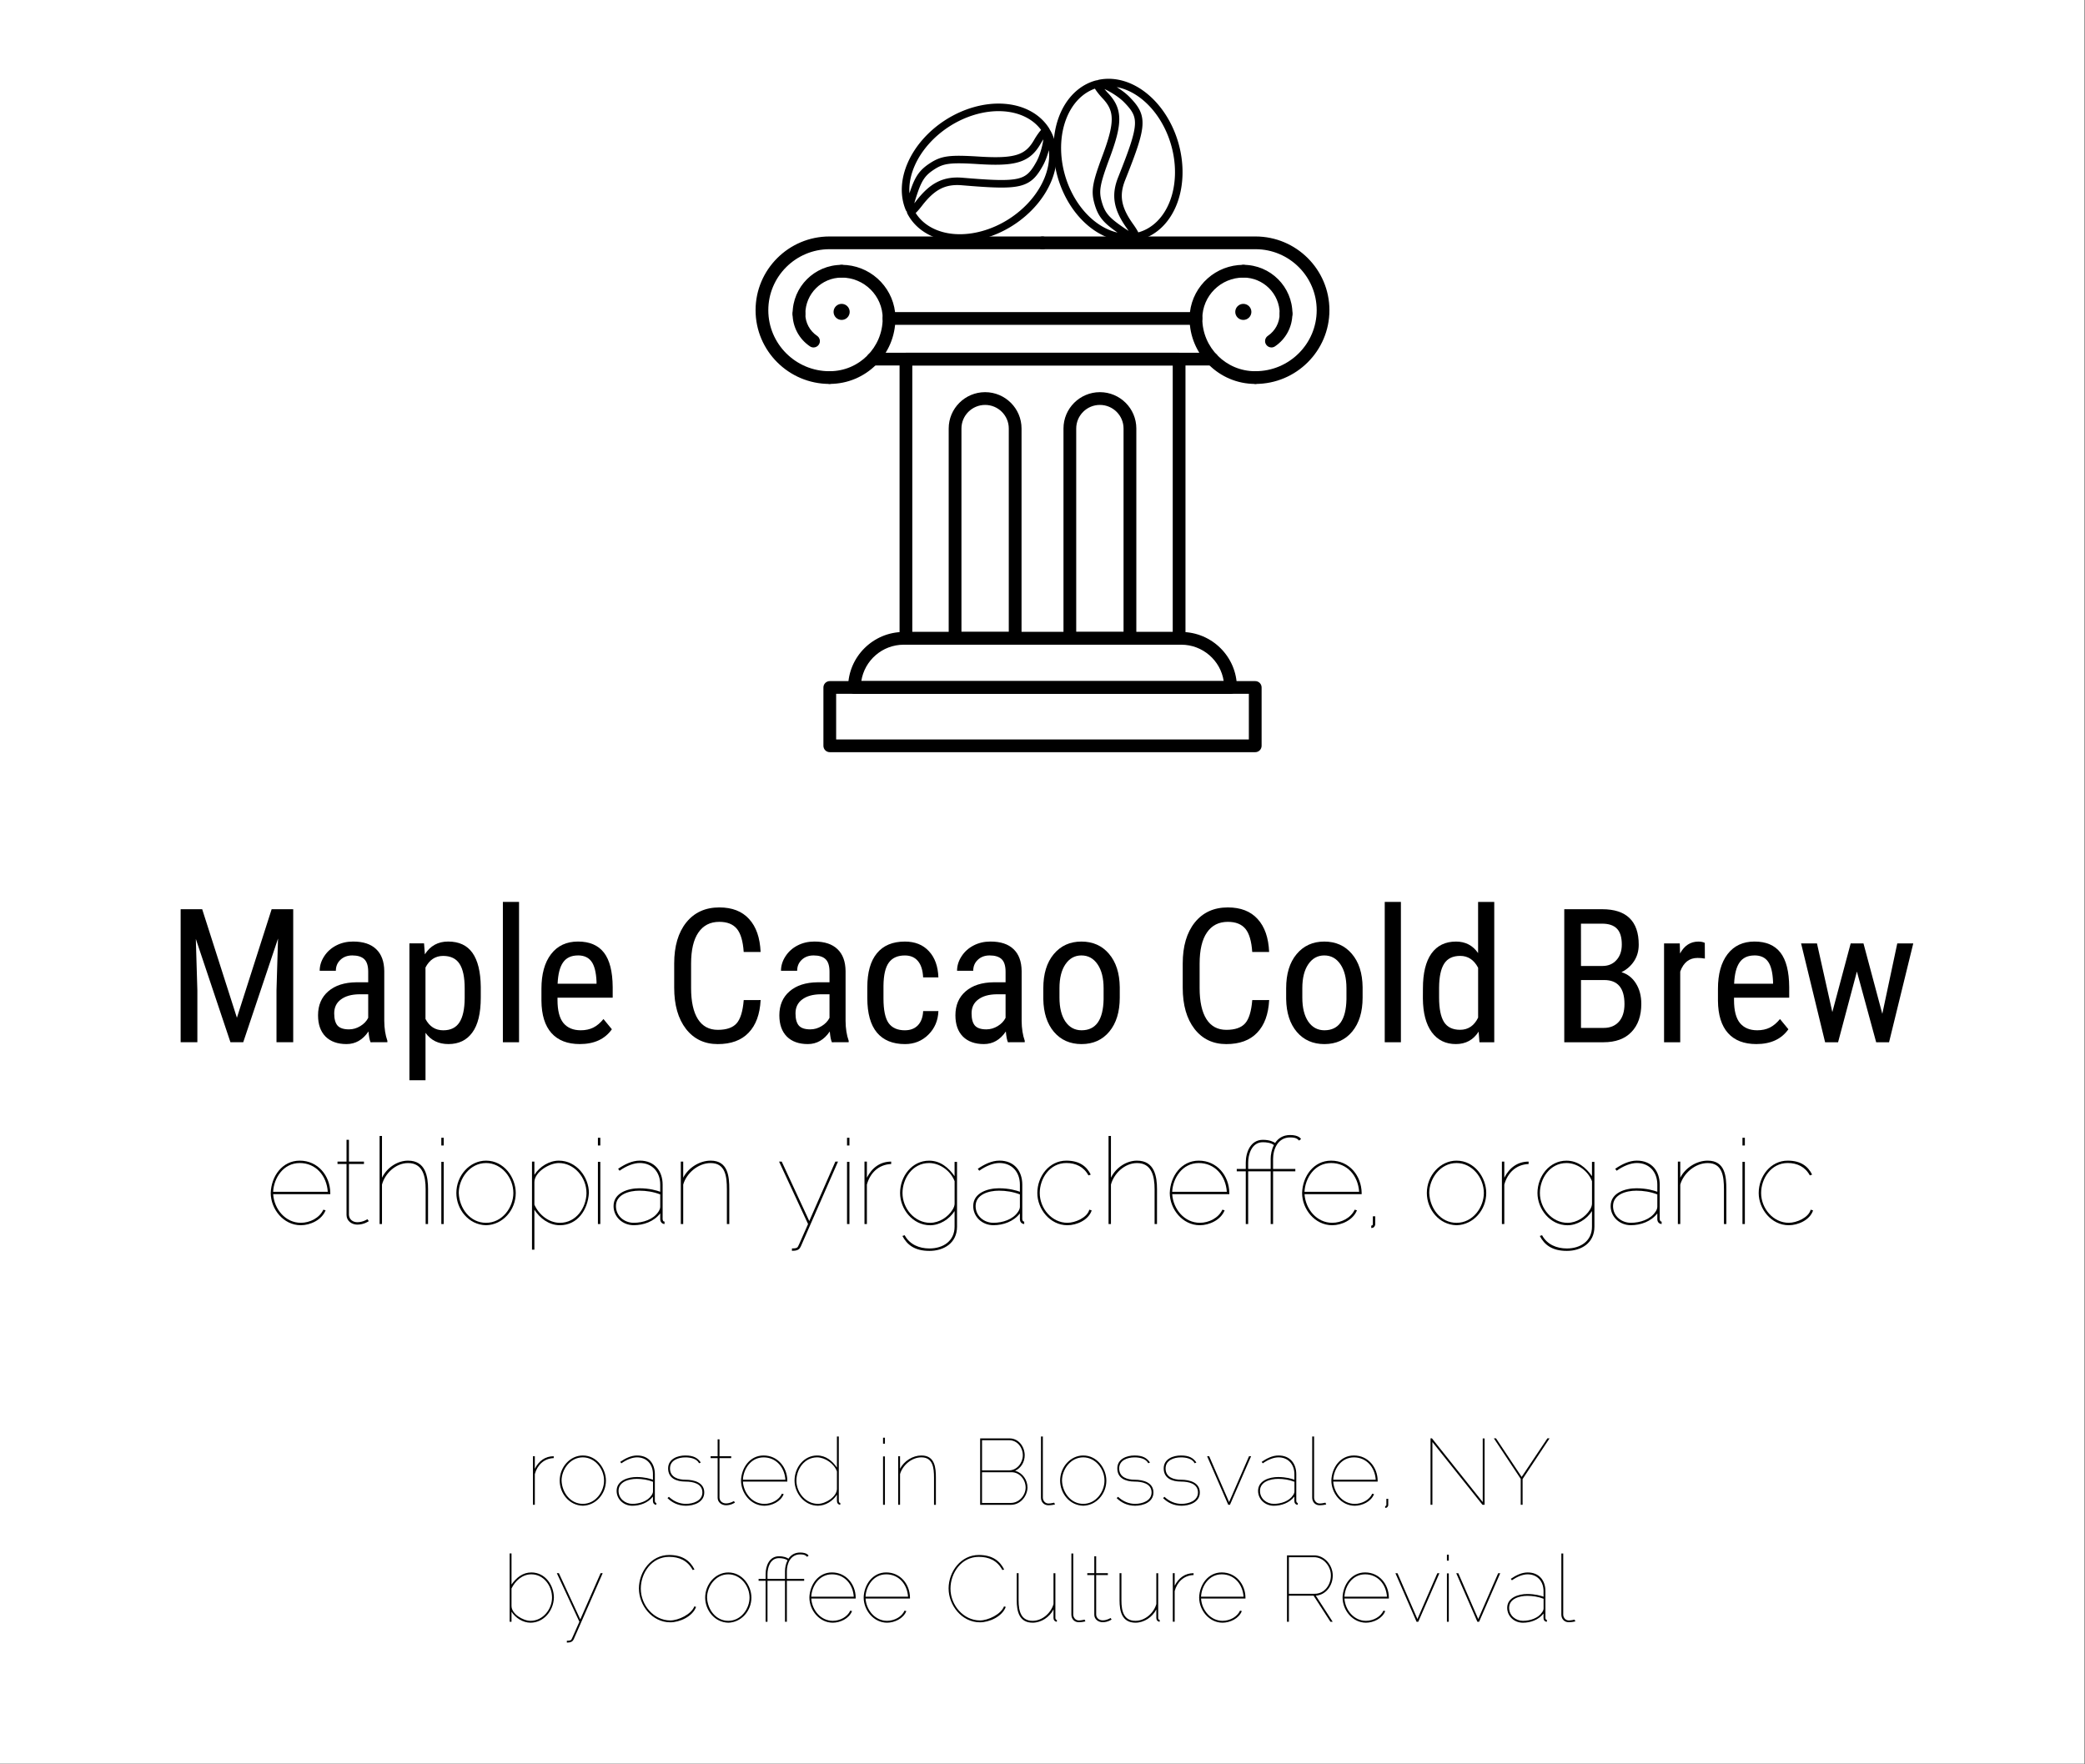 <?xml version="1.0" encoding="UTF-8" standalone="no"?>
<!-- Created with Inkscape (http://www.inkscape.org/) -->

<svg
   width="82.55mm"
   height="69.85mm"
   viewBox="0 0 82.55 69.85"
   version="1.1"
   id="svg28718"
   inkscape:version="1.2.2 (b0a8486541, 2022-12-01)"
   sodipodi:docname="label_mocha.svg"
   inkscape:export-filename="../path/label_mocha.png"
   inkscape:export-xdpi="300"
   inkscape:export-ydpi="300"
   xmlns:inkscape="http://www.inkscape.org/namespaces/inkscape"
   xmlns:sodipodi="http://sodipodi.sourceforge.net/DTD/sodipodi-0.dtd"
   xmlns="http://www.w3.org/2000/svg"
   xmlns:svg="http://www.w3.org/2000/svg">
  <rect x="0" y="0" width="82.55" height="69.85" fill="#808080" stroke="none"/>
  <sodipodi:namedview
     id="namedview28720"
     pagecolor="#ffffff"
     bordercolor="#eeeeee"
     borderopacity="1"
     inkscape:showpageshadow="0"
     inkscape:pageopacity="0"
     inkscape:pagecheckerboard="0"
     inkscape:deskcolor="#f0f0f0"
     inkscape:document-units="mm"
     showgrid="true"
     inkscape:zoom="1.4142136"
     inkscape:cx="179.60512"
     inkscape:cy="127.63277"
     inkscape:window-width="1265"
     inkscape:window-height="1034"
     inkscape:window-x="1285"
     inkscape:window-y="36"
     inkscape:window-maximized="1"
     inkscape:current-layer="layer1">
    <inkscape:grid
       type="xygrid"
       id="grid4317" />
  </sodipodi:namedview>
  <defs
     id="defs28715" />
  <g
     inkscape:label="Layer 1"
     inkscape:groupmode="layer"
     id="layer1"
     transform="translate(-24.559,-5.039)">
    <g
       id="g19777"
       transform="translate(-46.327,-10.39)" />
    <g
       id="g5609">
      <rect
         style="fill:#ffffff;fill-opacity:1;stroke:none;stroke-width:0.926;stroke-linecap:round;stroke-linejoin:round;paint-order:stroke fill markers"
         id="rect90868"
         width="82.523"
         height="69.823"
         x="24.559"
         y="5.039" />
      <path
         d="m 57.401,20.239 c -1.614,0 -2.927,-1.309 -2.927,-2.919 0,-1.609 1.313,-2.919 2.927,-2.919 h 8.433 c 0.139,0 0.252,0.113 0.252,0.252 0,0.139 -0.113,0.252 -0.252,0.252 h -8.433 c -1.336,0 -2.423,1.084 -2.423,2.416 0,1.332 1.087,2.415 2.423,2.415 0.139,0 0.252,0.113 0.252,0.252 0,0.139 -0.113,0.251 -0.252,0.251 z"
         style="fill:#000000;fill-rule:nonzero;stroke:none;stroke-width:0.252;stroke-linecap:butt;stroke-linejoin:miter;stroke-miterlimit:10;stroke-dasharray:none"
         stroke-linecap="round"
         id="path19717" />
      <path
         d="m 57.412,20.239 c -0.139,0 -0.252,-0.113 -0.252,-0.252 0,-0.139 0.113,-0.252 0.252,-0.252 1.155,0 2.094,-0.937 2.094,-2.088 0,-0.139 0.113,-0.252 0.252,-0.252 0.139,0 0.252,0.113 0.252,0.252 0,1.429 -1.166,2.591 -2.599,2.591 z"
         style="fill:#000000;fill-rule:nonzero;stroke:none;stroke-width:0.252;stroke-linecap:butt;stroke-linejoin:miter;stroke-miterlimit:10;stroke-dasharray:none"
         stroke-linecap="round"
         id="path19719" />
      <path
         d="M 71.91,17.9 H 59.759 c -0.139,0 -0.252,-0.113 -0.252,-0.252 0,-0.893 -0.729,-1.62 -1.625,-1.62 -0.139,0 -0.252,-0.113 -0.252,-0.252 0,-0.139 0.113,-0.252 0.252,-0.252 1.089,0 1.989,0.819 2.115,1.872 H 71.672 c 0.125,-1.053 1.026,-1.872 2.115,-1.872 0.14,0 0.252,0.113 0.252,0.252 0,0.139 -0.113,0.252 -0.252,0.252 -0.896,0 -1.625,0.727 -1.625,1.62 2.52e-4,0.139 -0.113,0.252 -0.252,0.252 z"
         style="fill:#000000;fill-rule:nonzero;stroke:none;stroke-width:0.252;stroke-linecap:butt;stroke-linejoin:miter;stroke-miterlimit:10;stroke-dasharray:none"
         stroke-linecap="round"
         id="path19721" />
      <path
         d="m 56.192,17.713 c -0.139,0 -0.252,-0.113 -0.252,-0.252 0,-1.068 0.871,-1.936 1.942,-1.936 0.139,0 0.252,0.113 0.252,0.252 0,0.139 -0.113,0.252 -0.252,0.252 -0.792,0 -1.437,0.643 -1.437,1.433 0,0.139 -0.113,0.252 -0.252,0.252 z"
         style="fill:#000000;fill-rule:nonzero;stroke:none;stroke-width:0.252;stroke-linecap:butt;stroke-linejoin:miter;stroke-miterlimit:10;stroke-dasharray:none"
         stroke-linecap="round"
         id="path19723" />
      <path
         d="m 56.769,18.795 c -0.048,0 -0.098,-0.014 -0.141,-0.043 -0.431,-0.29 -0.689,-0.773 -0.689,-1.291 0,-0.139 0.113,-0.252 0.252,-0.252 0.139,0 0.252,0.113 0.252,0.252 0,0.351 0.174,0.677 0.466,0.874 0.116,0.078 0.146,0.234 0.068,0.349 -0.049,0.072 -0.128,0.111 -0.209,0.111 z"
         style="fill:#000000;fill-rule:nonzero;stroke:none;stroke-width:0.252;stroke-linecap:butt;stroke-linejoin:miter;stroke-miterlimit:10;stroke-dasharray:none"
         stroke-linecap="round"
         id="path19725" />
      <path
         d="m 74.267,20.239 c -0.14,0 -0.252,-0.113 -0.252,-0.252 0,-0.139 0.113,-0.252 0.252,-0.252 1.336,0 2.423,-1.084 2.423,-2.415 0,-1.332 -1.087,-2.415 -2.423,-2.415 h -8.433 c -0.139,0 -0.252,-0.113 -0.252,-0.252 0,-0.139 0.113,-0.252 0.252,-0.252 h 8.433 c 1.614,0 2.927,1.309 2.927,2.919 0,1.61 -1.313,2.919 -2.927,2.919 z"
         style="fill:#000000;fill-rule:nonzero;stroke:none;stroke-width:0.252;stroke-linecap:butt;stroke-linejoin:miter;stroke-miterlimit:10;stroke-dasharray:none"
         stroke-linecap="round"
         id="path19727" />
      <path
         d="m 74.256,20.239 c -1.433,0 -2.599,-1.162 -2.599,-2.591 0,-0.139 0.113,-0.252 0.252,-0.252 0.14,0 0.252,0.113 0.252,0.252 0,1.151 0.939,2.088 2.094,2.088 0.14,0 0.252,0.113 0.252,0.252 0,0.139 -0.113,0.252 -0.252,0.252 z"
         style="fill:#000000;fill-rule:nonzero;stroke:none;stroke-width:0.252;stroke-linecap:butt;stroke-linejoin:miter;stroke-miterlimit:10;stroke-dasharray:none"
         stroke-linecap="round"
         id="path19729" />
      <path
         d="m 75.477,17.713 c -0.14,0 -0.252,-0.113 -0.252,-0.252 0,-0.79 -0.645,-1.433 -1.437,-1.433 -0.14,0 -0.252,-0.113 -0.252,-0.252 0,-0.139 0.113,-0.252 0.252,-0.252 1.071,0 1.942,0.869 1.942,1.936 0,0.139 -0.113,0.252 -0.252,0.252 z"
         style="fill:#000000;fill-rule:nonzero;stroke:none;stroke-width:0.252;stroke-linecap:butt;stroke-linejoin:miter;stroke-miterlimit:10;stroke-dasharray:none"
         stroke-linecap="round"
         id="path19731" />
      <path
         d="m 74.899,18.795 c -0.081,0 -0.161,-0.039 -0.21,-0.111 -0.078,-0.115 -0.047,-0.272 0.068,-0.349 0.292,-0.197 0.466,-0.524 0.466,-0.874 0,-0.139 0.113,-0.252 0.252,-0.252 0.14,0 0.252,0.113 0.252,0.252 0,0.518 -0.257,1.001 -0.689,1.291 -0.043,0.029 -0.092,0.043 -0.141,0.043 z"
         style="fill:#000000;fill-rule:nonzero;stroke:none;stroke-width:0.252;stroke-linecap:butt;stroke-linejoin:miter;stroke-miterlimit:10;stroke-dasharray:none"
         stroke-linecap="round"
         id="path19733" />
      <path
         d="M 72.556,19.509 H 59.112 c -0.139,0 -0.252,-0.113 -0.252,-0.252 0,-0.139 0.113,-0.252 0.252,-0.252 h 13.444 c 0.14,0 0.252,0.113 0.252,0.252 0,0.139 -0.113,0.252 -0.252,0.252 z"
         style="fill:#000000;fill-rule:nonzero;stroke:none;stroke-width:0.252;stroke-linecap:butt;stroke-linejoin:miter;stroke-miterlimit:10;stroke-dasharray:none"
         stroke-linecap="round"
         id="path19735" />
      <path
         d="M 71.242,30.563 H 60.427 c -0.139,0 -0.252,-0.113 -0.252,-0.252 V 19.257 c 0,-0.139 0.113,-0.252 0.252,-0.252 h 10.816 c 0.14,0 0.252,0.113 0.252,0.252 v 11.053 c 0,0.139 -0.113,0.252 -0.252,0.252 z M 60.679,30.059 H 70.99 V 19.509 H 60.679 Z"
         style="fill:#000000;fill-rule:nonzero;stroke:none;stroke-width:0.252;stroke-linecap:butt;stroke-linejoin:miter;stroke-miterlimit:10;stroke-dasharray:none"
         stroke-linecap="round"
         id="path19737" />
      <path
         d="M 73.279,32.508 H 58.389 c -0.139,0 -0.252,-0.113 -0.252,-0.252 0,-1.211 0.989,-2.197 2.203,-2.197 h 10.988 c 1.215,0 2.203,0.985 2.203,2.197 0,0.139 -0.113,0.252 -0.252,0.252 z M 58.66,32.004 H 73.008 C 72.886,31.19 72.179,30.563 71.328,30.563 H 60.34 c -0.851,0 -1.557,0.627 -1.68,1.442 z"
         style="fill:#000000;fill-rule:nonzero;stroke:none;stroke-width:0.252;stroke-linecap:butt;stroke-linejoin:miter;stroke-miterlimit:10;stroke-dasharray:none"
         stroke-linecap="round"
         id="path19739" />
      <path
         d="M 74.256,34.818 H 57.412 c -0.139,0 -0.252,-0.113 -0.252,-0.252 v -2.31 c 0,-0.139 0.113,-0.252 0.252,-0.252 h 16.845 c 0.14,0 0.252,0.113 0.252,0.252 v 2.31 c -2.52e-4,0.139 -0.113,0.252 -0.253,0.252 z M 57.664,34.314 H 74.004 V 32.508 H 57.664 Z"
         style="fill:#000000;fill-rule:nonzero;stroke:none;stroke-width:0.252;stroke-linecap:butt;stroke-linejoin:miter;stroke-miterlimit:10;stroke-dasharray:none"
         stroke-linecap="round"
         id="path19741" />
      <path
         d="m 64.751,30.563 h -2.379 c -0.139,0 -0.252,-0.113 -0.252,-0.252 v -8.308 c 0,-0.793 0.647,-1.438 1.442,-1.438 0.795,0 1.442,0.645 1.442,1.438 v 8.308 c 2.52e-4,0.139 -0.113,0.252 -0.252,0.252 z m -2.126,-0.503 h 1.874 v -8.056 c 0,-0.515 -0.42,-0.934 -0.937,-0.934 -0.517,0 -0.937,0.419 -0.937,0.934 v 8.056 z"
         style="fill:#000000;fill-rule:nonzero;stroke:none;stroke-width:0.252;stroke-linecap:butt;stroke-linejoin:miter;stroke-miterlimit:10;stroke-dasharray:none"
         stroke-linecap="round"
         id="path19743" />
      <path
         d="m 69.296,30.563 h -2.379 c -0.14,0 -0.252,-0.113 -0.252,-0.252 v -8.308 c 0,-0.793 0.647,-1.438 1.442,-1.438 0.795,0 1.442,0.645 1.442,1.438 v 8.308 c 0,0.139 -0.113,0.252 -0.252,0.252 z m -2.127,-0.503 h 1.874 v -8.056 c 0,-0.515 -0.42,-0.934 -0.937,-0.934 -0.517,0 -0.937,0.419 -0.937,0.934 z"
         style="fill:#000000;fill-rule:nonzero;stroke:none;stroke-width:0.252;stroke-linecap:butt;stroke-linejoin:miter;stroke-miterlimit:10;stroke-dasharray:none"
         stroke-linecap="round"
         id="path19745" />
      <ellipse
         cx="57.881"
         cy="17.387"
         style="fill:#000000;fill-rule:nonzero;stroke:none;stroke-width:0.252;stroke-linecap:butt;stroke-linejoin:miter;stroke-miterlimit:10;stroke-dasharray:none"
         id="circle19747"
         rx="0.319"
         ry="0.318" />
      <ellipse
         cx="73.785"
         cy="17.387"
         style="fill:#000000;fill-rule:nonzero;stroke:none;stroke-width:0.252;stroke-linecap:butt;stroke-linejoin:miter;stroke-miterlimit:10;stroke-dasharray:none"
         id="circle19749"
         rx="0.319"
         ry="0.318" />
      <path
         style="fill:none;fill-opacity:1;stroke:#000000;stroke-width:0.299;stroke-linecap:round;stroke-linejoin:round;stroke-miterlimit:4;stroke-dasharray:none;stroke-dashoffset:0;stroke-opacity:1"
         d="m 60.698,13.569 a 2.329,3.129 57.425 0 1 -0.083,-0.144 c 0.061,-0.015 0.174,-0.129 0.337,-0.341 0.526,-0.68 0.999,-0.918 1.707,-0.859 2.314,0.194 2.603,0.127 3.068,-0.716 0.201,-0.364 0.338,-1.001 0.298,-1.214 a 2.329,3.129 57.425 0 1 -1.431,3.535 2.329,3.129 57.425 0 1 -3.897,-0.262 z M 60.561,13.304 a 2.329,3.129 57.425 0 1 1.502,-3.383 2.329,3.129 57.425 0 1 3.897,0.262 2.329,3.129 57.425 0 1 0.025,0.043 c -0.013,-0.004 -0.029,1.38e-4 -0.048,0.013 -0.062,0.043 -0.2,0.229 -0.306,0.414 -0.385,0.671 -0.868,0.825 -2.308,0.735 -1.147,-0.072 -1.441,-0.035 -1.852,0.23 -0.382,0.246 -0.542,0.47 -0.73,1.023 -0.108,0.318 -0.168,0.538 -0.18,0.663 z"
         id="path19753"
         inkscape:connector-curvature="0" />
      <path
         style="fill:none;fill-opacity:1;stroke:#000000;stroke-width:0.299;stroke-linecap:round;stroke-linejoin:round;stroke-miterlimit:4;stroke-dasharray:none;stroke-dashoffset:0;stroke-opacity:1"
         d="m 69.688,14.377 a 3.123,2.334 73.839 0 1 -0.162,0.038 c 0.003,-0.063 -0.073,-0.203 -0.229,-0.421 C 68.797,13.295 68.705,12.775 68.967,12.116 69.824,9.964 69.843,9.668 69.169,8.98 68.878,8.683 68.307,8.367 68.09,8.344 a 3.123,2.334 73.839 0 1 2.979,2.39 3.123,2.334 73.839 0 1 -1.381,3.643 z m -0.295,0.054 a 3.123,2.334 73.839 0 1 -2.812,-2.413 3.123,2.334 73.839 0 1 1.381,-3.643 3.123,2.334 73.839 0 1 0.048,-0.011 c -0.007,0.011 -0.008,0.028 -0.001,0.049 0.023,0.072 0.162,0.257 0.308,0.412 0.533,0.561 0.54,1.067 0.037,2.415 -0.401,1.074 -0.451,1.365 -0.316,1.834 0.125,0.436 0.294,0.653 0.771,0.993 0.274,0.195 0.468,0.316 0.585,0.364 z"
         id="path19755"
         inkscape:connector-curvature="0" />
      <rect
         style="fill:none;fill-opacity:1;stroke:none;stroke-width:0.054;stroke-linecap:square;stroke-linejoin:bevel;stroke-dasharray:none;stroke-opacity:1;paint-order:stroke fill markers"
         id="rect19761"
         width="82.496"
         height="69.796"
         x="70.913"
         y="15.455"
         transform="translate(-46.327,-10.39)" />
      <path
         d="m 32.564,41.035 1.375,4.297 1.375,-4.297 h 0.854 v 5.267 h -0.662 v -2.051 l 0.061,-2.055 -1.378,4.106 h -0.506 l -1.371,-4.091 0.061,2.04 v 2.051 h -0.662 v -5.267 z"
         style="font-size:7.408px;line-height:0.85;font-family:'Roboto Condensed';-inkscape-font-specification:'Roboto Condensed, ';text-align:center;letter-spacing:0px;word-spacing:0px;text-anchor:middle;stroke-width:0.265"
         id="path54257" />
      <path
         d="m 39.231,46.302 q -0.058,-0.127 -0.083,-0.427 -0.34,0.499 -0.868,0.499 -0.532,0 -0.832,-0.297 -0.297,-0.3 -0.297,-0.843 0,-0.597 0.405,-0.948 0.405,-0.351 1.111,-0.358 h 0.47 v -0.416 q 0,-0.351 -0.156,-0.499 -0.156,-0.148 -0.474,-0.148 -0.289,0 -0.47,0.174 -0.181,0.17 -0.181,0.434 h -0.64 q 0,-0.3 0.177,-0.572 0.177,-0.275 0.477,-0.43 0.3,-0.156 0.669,-0.156 0.6,0 0.912,0.3 0.315,0.297 0.322,0.868 v 1.975 q 0.004,0.452 0.123,0.785 v 0.058 z m -0.854,-0.51 q 0.235,0 0.449,-0.13 0.213,-0.13 0.311,-0.326 v -0.933 h -0.362 q -0.456,0.007 -0.72,0.206 -0.264,0.195 -0.264,0.55 0,0.333 0.134,0.485 0.134,0.148 0.452,0.148 z"
         style="font-size:7.408px;line-height:0.85;font-family:'Roboto Condensed';-inkscape-font-specification:'Roboto Condensed, ';text-align:center;letter-spacing:0px;word-spacing:0px;text-anchor:middle;stroke-width:0.265"
         id="path54259" />
      <path
         d="m 43.594,44.533 q 0,0.93 -0.336,1.385 -0.333,0.456 -0.944,0.456 -0.59,0 -0.908,-0.445 v 1.877 h -0.637 v -5.419 h 0.579 l 0.033,0.434 q 0.322,-0.506 0.922,-0.506 0.644,0 0.962,0.449 0.318,0.449 0.329,1.342 z m -0.637,-0.365 q 0,-0.658 -0.203,-0.969 -0.203,-0.315 -0.651,-0.315 -0.459,0 -0.698,0.459 v 2.037 q 0.235,0.449 0.705,0.449 0.434,0 0.637,-0.311 0.206,-0.315 0.21,-0.959 z"
         style="font-size:7.408px;line-height:0.85;font-family:'Roboto Condensed';-inkscape-font-specification:'Roboto Condensed, ';text-align:center;letter-spacing:0px;word-spacing:0px;text-anchor:middle;stroke-width:0.265"
         id="path54261" />
      <path
         d="m 45.109,46.302 h -0.64 v -5.556 h 0.64 z"
         style="font-size:7.408px;line-height:0.85;font-family:'Roboto Condensed';-inkscape-font-specification:'Roboto Condensed, ';text-align:center;letter-spacing:0px;word-spacing:0px;text-anchor:middle;stroke-width:0.265"
         id="path54263" />
      <path
         d="m 47.515,46.374 q -0.731,0 -1.121,-0.434 -0.391,-0.438 -0.398,-1.281 v -0.474 q 0,-0.875 0.38,-1.371 0.383,-0.499 1.067,-0.499 0.687,0 1.027,0.438 0.34,0.438 0.347,1.364 v 0.42 h -2.185 v 0.09 q 0,0.629 0.235,0.915 0.239,0.286 0.684,0.286 0.282,0 0.496,-0.105 0.217,-0.109 0.405,-0.34 l 0.333,0.405 q -0.416,0.586 -1.27,0.586 z m -0.072,-3.509 q -0.398,0 -0.59,0.275 -0.192,0.271 -0.217,0.846 h 1.541 v -0.087 q -0.025,-0.557 -0.203,-0.796 -0.174,-0.239 -0.532,-0.239 z"
         style="font-size:7.408px;line-height:0.85;font-family:'Roboto Condensed';-inkscape-font-specification:'Roboto Condensed, ';text-align:center;letter-spacing:0px;word-spacing:0px;text-anchor:middle;stroke-width:0.265"
         id="path54265" />
      <path
         d="m 54.674,44.631 q -0.043,0.846 -0.477,1.295 -0.43,0.449 -1.219,0.449 -0.792,0 -1.259,-0.6 -0.467,-0.604 -0.467,-1.635 v -0.955 q 0,-1.027 0.477,-1.624 0.481,-0.597 1.309,-0.597 0.763,0 1.179,0.459 0.42,0.456 0.456,1.306 h -0.669 q -0.043,-0.644 -0.271,-0.919 -0.228,-0.275 -0.695,-0.275 -0.539,0 -0.828,0.423 -0.289,0.42 -0.289,1.234 v 0.966 q 0,0.799 0.268,1.226 0.271,0.427 0.789,0.427 0.517,0 0.745,-0.257 0.228,-0.257 0.282,-0.922 z"
         style="font-size:7.408px;line-height:0.85;font-family:'Roboto Condensed';-inkscape-font-specification:'Roboto Condensed, ';text-align:center;letter-spacing:0px;word-spacing:0px;text-anchor:middle;stroke-width:0.265"
         id="path54267" />
      <path
         d="m 57.495,46.302 q -0.058,-0.127 -0.083,-0.427 -0.34,0.499 -0.868,0.499 -0.532,0 -0.832,-0.297 -0.297,-0.3 -0.297,-0.843 0,-0.597 0.405,-0.948 0.405,-0.351 1.111,-0.358 h 0.47 v -0.416 q 0,-0.351 -0.156,-0.499 -0.156,-0.148 -0.474,-0.148 -0.289,0 -0.47,0.174 -0.181,0.17 -0.181,0.434 h -0.64 q 0,-0.3 0.177,-0.572 0.177,-0.275 0.477,-0.43 0.3,-0.156 0.669,-0.156 0.6,0 0.912,0.3 0.315,0.297 0.322,0.868 v 1.975 q 0.004,0.452 0.123,0.785 v 0.058 z m -0.854,-0.51 q 0.235,0 0.449,-0.13 0.213,-0.13 0.311,-0.326 v -0.933 h -0.362 q -0.456,0.007 -0.72,0.206 -0.264,0.195 -0.264,0.55 0,0.333 0.134,0.485 0.134,0.148 0.452,0.148 z"
         style="font-size:7.408px;line-height:0.85;font-family:'Roboto Condensed';-inkscape-font-specification:'Roboto Condensed, ';text-align:center;letter-spacing:0px;word-spacing:0px;text-anchor:middle;stroke-width:0.265"
         id="path54269" />
      <path
         d="m 60.389,45.828 q 0.318,0 0.51,-0.195 0.192,-0.199 0.21,-0.564 h 0.604 q -0.022,0.564 -0.402,0.937 -0.376,0.369 -0.922,0.369 -0.727,0 -1.111,-0.456 -0.38,-0.459 -0.38,-1.364 v -0.43 q 0,-0.886 0.38,-1.346 0.38,-0.463 1.107,-0.463 0.6,0 0.951,0.38 0.354,0.38 0.376,1.038 h -0.604 q -0.022,-0.434 -0.21,-0.651 -0.184,-0.217 -0.514,-0.217 -0.427,0 -0.633,0.282 -0.206,0.279 -0.213,0.919 v 0.499 q 0,0.691 0.203,0.977 0.206,0.286 0.648,0.286 z"
         style="font-size:7.408px;line-height:0.85;font-family:'Roboto Condensed';-inkscape-font-specification:'Roboto Condensed, ';text-align:center;letter-spacing:0px;word-spacing:0px;text-anchor:middle;stroke-width:0.265"
         id="path54271" />
      <path
         d="m 64.466,46.302 q -0.058,-0.127 -0.083,-0.427 -0.34,0.499 -0.868,0.499 -0.532,0 -0.832,-0.297 -0.297,-0.3 -0.297,-0.843 0,-0.597 0.405,-0.948 0.405,-0.351 1.111,-0.358 h 0.47 v -0.416 q 0,-0.351 -0.156,-0.499 -0.156,-0.148 -0.474,-0.148 -0.289,0 -0.47,0.174 -0.181,0.17 -0.181,0.434 h -0.64 q 0,-0.3 0.177,-0.572 0.177,-0.275 0.477,-0.43 0.3,-0.156 0.669,-0.156 0.6,0 0.912,0.3 0.315,0.297 0.322,0.868 v 1.975 q 0.004,0.452 0.123,0.785 v 0.058 z m -0.854,-0.51 q 0.235,0 0.449,-0.13 0.213,-0.13 0.311,-0.326 v -0.933 h -0.362 q -0.456,0.007 -0.72,0.206 -0.264,0.195 -0.264,0.55 0,0.333 0.134,0.485 0.134,0.148 0.452,0.148 z"
         style="font-size:7.408px;line-height:0.85;font-family:'Roboto Condensed';-inkscape-font-specification:'Roboto Condensed, ';text-align:center;letter-spacing:0px;word-spacing:0px;text-anchor:middle;stroke-width:0.265"
         id="path54273" />
      <path
         d="m 65.866,44.164 q 0,-0.854 0.412,-1.349 0.416,-0.499 1.096,-0.499 0.68,0 1.092,0.485 0.416,0.485 0.427,1.32 v 0.412 q 0,0.85 -0.412,1.346 -0.412,0.496 -1.1,0.496 -0.68,0 -1.092,-0.481 -0.409,-0.481 -0.423,-1.302 z m 0.64,0.369 q 0,0.604 0.235,0.951 0.239,0.344 0.64,0.344 0.846,0 0.872,-1.223 v -0.441 q 0,-0.6 -0.239,-0.948 -0.239,-0.351 -0.64,-0.351 -0.394,0 -0.633,0.351 -0.235,0.347 -0.235,0.944 z"
         style="font-size:7.408px;line-height:0.85;font-family:'Roboto Condensed';-inkscape-font-specification:'Roboto Condensed, ';text-align:center;letter-spacing:0px;word-spacing:0px;text-anchor:middle;stroke-width:0.265"
         id="path54275" />
      <path
         d="m 74.808,44.631 q -0.043,0.846 -0.477,1.295 -0.43,0.449 -1.219,0.449 -0.792,0 -1.259,-0.6 -0.467,-0.604 -0.467,-1.635 v -0.955 q 0,-1.027 0.477,-1.624 0.481,-0.597 1.309,-0.597 0.763,0 1.179,0.459 0.42,0.456 0.456,1.306 h -0.669 q -0.043,-0.644 -0.271,-0.919 -0.228,-0.275 -0.695,-0.275 -0.539,0 -0.828,0.423 -0.289,0.42 -0.289,1.234 v 0.966 q 0,0.799 0.268,1.226 0.271,0.427 0.789,0.427 0.517,0 0.745,-0.257 0.228,-0.257 0.282,-0.922 z"
         style="font-size:7.408px;line-height:0.85;font-family:'Roboto Condensed';-inkscape-font-specification:'Roboto Condensed, ';text-align:center;letter-spacing:0px;word-spacing:0px;text-anchor:middle;stroke-width:0.265"
         id="path54277" />
      <path
         d="m 75.481,44.164 q 0,-0.854 0.412,-1.349 0.416,-0.499 1.096,-0.499 0.68,0 1.092,0.485 0.416,0.485 0.427,1.32 v 0.412 q 0,0.85 -0.412,1.346 -0.412,0.496 -1.1,0.496 -0.68,0 -1.092,-0.481 -0.409,-0.481 -0.423,-1.302 z m 0.64,0.369 q 0,0.604 0.235,0.951 0.239,0.344 0.64,0.344 0.846,0 0.872,-1.223 v -0.441 q 0,-0.6 -0.239,-0.948 -0.239,-0.351 -0.64,-0.351 -0.394,0 -0.633,0.351 -0.235,0.347 -0.235,0.944 z"
         style="font-size:7.408px;line-height:0.85;font-family:'Roboto Condensed';-inkscape-font-specification:'Roboto Condensed, ';text-align:center;letter-spacing:0px;word-spacing:0px;text-anchor:middle;stroke-width:0.265"
         id="path54279" />
      <path
         d="m 80.024,46.302 h -0.64 v -5.556 h 0.64 z"
         style="font-size:7.408px;line-height:0.85;font-family:'Roboto Condensed';-inkscape-font-specification:'Roboto Condensed, ';text-align:center;letter-spacing:0px;word-spacing:0px;text-anchor:middle;stroke-width:0.265"
         id="path54281" />
      <path
         d="m 80.896,44.168 q 0,-0.904 0.336,-1.378 0.34,-0.474 0.973,-0.474 0.561,0 0.875,0.456 v -2.026 h 0.64 v 5.556 h -0.586 l -0.033,-0.42 q -0.315,0.492 -0.901,0.492 -0.608,0 -0.955,-0.47 -0.344,-0.474 -0.351,-1.335 z m 0.64,0.365 q 0,0.658 0.195,0.969 0.195,0.307 0.637,0.307 0.477,0 0.713,-0.481 v -1.975 q -0.246,-0.47 -0.709,-0.47 -0.441,0 -0.637,0.311 -0.195,0.307 -0.199,0.948 z"
         style="font-size:7.408px;line-height:0.85;font-family:'Roboto Condensed';-inkscape-font-specification:'Roboto Condensed, ';text-align:center;letter-spacing:0px;word-spacing:0px;text-anchor:middle;stroke-width:0.265"
         id="path54283" />
      <path
         d="m 86.492,46.302 v -5.267 h 1.501 q 0.72,0 1.082,0.351 0.365,0.351 0.365,1.053 0,0.369 -0.184,0.651 -0.184,0.282 -0.499,0.438 0.362,0.109 0.572,0.445 0.213,0.336 0.213,0.81 0,0.709 -0.391,1.114 -0.387,0.405 -1.107,0.405 z m 0.662,-2.463 v 1.895 h 0.904 q 0.376,0 0.597,-0.246 0.221,-0.25 0.221,-0.698 0,-0.951 -0.803,-0.951 z m 0,-0.557 h 0.85 q 0.344,0 0.553,-0.232 0.213,-0.232 0.213,-0.615 0,-0.434 -0.192,-0.629 -0.192,-0.199 -0.586,-0.199 h -0.839 z"
         style="font-size:7.408px;line-height:0.85;font-family:'Roboto Condensed';-inkscape-font-specification:'Roboto Condensed, ';text-align:center;letter-spacing:0px;word-spacing:0px;text-anchor:middle;stroke-width:0.265"
         id="path54285" />
      <path
         d="m 92.059,42.989 q -0.134,-0.025 -0.289,-0.025 -0.492,0 -0.687,0.539 v 2.8 h -0.64 v -3.914 h 0.622 l 0.011,0.398 q 0.257,-0.47 0.727,-0.47 0.152,0 0.253,0.051 z"
         style="font-size:7.408px;line-height:0.85;font-family:'Roboto Condensed';-inkscape-font-specification:'Roboto Condensed, ';text-align:center;letter-spacing:0px;word-spacing:0px;text-anchor:middle;stroke-width:0.265"
         id="path54287" />
      <path
         d="m 94.096,46.374 q -0.731,0 -1.121,-0.434 -0.391,-0.438 -0.398,-1.281 v -0.474 q 0,-0.875 0.38,-1.371 0.383,-0.499 1.067,-0.499 0.687,0 1.027,0.438 0.34,0.438 0.347,1.364 v 0.42 h -2.185 v 0.09 q 0,0.629 0.235,0.915 0.239,0.286 0.684,0.286 0.282,0 0.496,-0.105 0.217,-0.109 0.405,-0.34 l 0.333,0.405 q -0.416,0.586 -1.27,0.586 z m -0.072,-3.509 q -0.398,0 -0.59,0.275 -0.192,0.271 -0.217,0.846 h 1.541 v -0.087 q -0.025,-0.557 -0.203,-0.796 -0.174,-0.239 -0.532,-0.239 z"
         style="font-size:7.408px;line-height:0.85;font-family:'Roboto Condensed';-inkscape-font-specification:'Roboto Condensed, ';text-align:center;letter-spacing:0px;word-spacing:0px;text-anchor:middle;stroke-width:0.265"
         id="path54289" />
      <path
         d="m 99.084,45.177 0.593,-2.789 h 0.633 l -0.959,3.914 h -0.51 l -0.763,-2.8 -0.745,2.8 h -0.514 l -0.951,-3.914 h 0.629 l 0.608,2.72 0.727,-2.72 h 0.506 z"
         style="font-size:7.408px;line-height:0.85;font-family:'Roboto Condensed';-inkscape-font-specification:'Roboto Condensed, ';text-align:center;letter-spacing:0px;word-spacing:0px;text-anchor:middle;stroke-width:0.265"
         id="path54291" />
      <path
         d="m 35.278,52.27 c 0,0.633 0.5,1.276 1.191,1.276 0.371,0 0.829,-0.205 0.981,-0.591 l -0.09,-0.024 c -0.148,0.324 -0.529,0.519 -0.891,0.519 -0.605,0 -1.053,-0.533 -1.095,-1.133 h 2.262 v -0.052 c -0.009,-0.676 -0.486,-1.276 -1.21,-1.276 -0.691,0 -1.129,0.619 -1.148,1.281 z m 0.095,-0.048 c 0.029,-0.543 0.4,-1.138 1.053,-1.138 0.633,0 1.067,0.495 1.11,1.138 z"
         style="font-size:4.763px;line-height:0.85;font-family:Raleway;-inkscape-font-specification:Raleway;text-align:center;letter-spacing:0px;word-spacing:0px;text-anchor:middle;stroke-width:0.265"
         id="path54293" />
      <path
         d="m 39.107,53.308 c -0.009,0.005 -0.181,0.119 -0.4,0.119 -0.167,0 -0.319,-0.1 -0.333,-0.286 v -2.019 h 0.595 v -0.095 H 38.374 V 50.165 h -0.095 v 0.862 h -0.357 v 0.095 h 0.357 v 2.019 c 0,0.229 0.2,0.381 0.429,0.381 0.262,0 0.448,-0.133 0.452,-0.138 z"
         style="font-size:4.763px;line-height:0.85;font-family:Raleway;-inkscape-font-specification:Raleway;text-align:center;letter-spacing:0px;word-spacing:0px;text-anchor:middle;stroke-width:0.265"
         id="path54295" />
      <path
         d="m 41.507,52.122 c 0,-0.5 -0.095,-1.133 -0.791,-1.133 -0.405,0 -0.824,0.257 -1.033,0.676 V 50.013 h -0.095 v 3.486 h 0.095 v -1.562 c 0.114,-0.429 0.533,-0.852 1.033,-0.852 0.581,0 0.695,0.519 0.695,1.038 v 1.376 h 0.095 z"
         style="font-size:4.763px;line-height:0.85;font-family:Raleway;-inkscape-font-specification:Raleway;text-align:center;letter-spacing:0px;word-spacing:0px;text-anchor:middle;stroke-width:0.265"
         id="path54297" />
      <path
         d="m 42.127,53.499 v -2.462 h -0.095 v 2.462 z m 0,-3.11 v -0.305 h -0.095 v 0.305 z"
         style="font-size:4.763px;line-height:0.85;font-family:Raleway;-inkscape-font-specification:Raleway;text-align:center;letter-spacing:0px;word-spacing:0px;text-anchor:middle;stroke-width:0.265"
         id="path54299" />
      <path
         d="m 43.803,53.546 c 0.662,-0.014 1.176,-0.6 1.176,-1.276 0,-0.614 -0.467,-1.281 -1.176,-1.281 -0.648,0 -1.176,0.591 -1.176,1.281 0,0.643 0.481,1.262 1.176,1.276 z m -1.081,-1.276 c 0,-0.562 0.429,-1.186 1.081,-1.186 0.61,0 1.081,0.572 1.081,1.186 0,0.562 -0.429,1.181 -1.081,1.181 -0.629,0 -1.057,-0.567 -1.081,-1.181 z"
         style="font-size:4.763px;line-height:0.85;font-family:Raleway;-inkscape-font-specification:Raleway;text-align:center;letter-spacing:0px;word-spacing:0px;text-anchor:middle;stroke-width:0.265"
         id="path54301" />
      <path
         d="m 47.875,52.27 c 0,-0.633 -0.495,-1.281 -1.191,-1.281 -0.376,0 -0.757,0.233 -0.967,0.562 v -0.524 h -0.095 v 3.486 h 0.095 v -1.581 c 0.214,0.333 0.572,0.614 1.01,0.614 0.691,0 1.105,-0.6 1.148,-1.276 z m -0.095,0 c -0.009,0.586 -0.41,1.181 -1.053,1.181 -0.438,0 -0.833,-0.319 -1.01,-0.719 V 51.841 c 0,-0.395 0.586,-0.757 0.967,-0.757 0.61,0 1.095,0.567 1.095,1.186 z"
         style="font-size:4.763px;line-height:0.85;font-family:Raleway;-inkscape-font-specification:Raleway;text-align:center;letter-spacing:0px;word-spacing:0px;text-anchor:middle;stroke-width:0.265"
         id="path54303" />
      <path
         d="m 48.327,53.499 v -2.462 h -0.095 v 2.462 z m 0,-3.11 v -0.305 h -0.095 v 0.305 z"
         style="font-size:4.763px;line-height:0.85;font-family:Raleway;-inkscape-font-specification:Raleway;text-align:center;letter-spacing:0px;word-spacing:0px;text-anchor:middle;stroke-width:0.265"
         id="path54305" />
      <path
         d="m 50.87,53.403 c -0.052,0 -0.067,-0.038 -0.076,-0.095 v -1.367 c 0,-0.533 -0.31,-0.953 -0.905,-0.953 -0.305,0 -0.6,0.148 -0.857,0.324 l 0.057,0.076 c 0.276,-0.195 0.562,-0.305 0.8,-0.305 0.491,0 0.81,0.352 0.81,0.857 v 0.281 c -0.129,-0.048 -0.424,-0.138 -0.829,-0.138 -0.429,0 -1.019,0.171 -1.019,0.705 0,0.424 0.352,0.757 0.8,0.757 0.386,0 0.795,-0.143 1.048,-0.467 v 0.229 c 0,0.1 0.062,0.186 0.171,0.191 z m -0.243,-0.391 c -0.195,0.305 -0.614,0.438 -0.976,0.438 -0.367,0 -0.705,-0.262 -0.705,-0.662 0,-0.462 0.519,-0.61 0.924,-0.61 0.276,0 0.557,0.043 0.829,0.148 v 0.491 c 0,0.057 -0.024,0.124 -0.071,0.195 z"
         style="font-size:4.763px;line-height:0.85;font-family:Raleway;-inkscape-font-specification:Raleway;text-align:center;letter-spacing:0px;word-spacing:0px;text-anchor:middle;stroke-width:0.265"
         id="path54307" />
      <path
         d="m 53.433,52.122 c 0,-0.5 -0.043,-1.133 -0.738,-1.133 -0.433,0 -0.881,0.276 -1.086,0.676 v -0.638 h -0.095 v 2.472 h 0.095 v -1.562 c 0.124,-0.438 0.581,-0.852 1.086,-0.852 0.581,0 0.643,0.519 0.643,1.038 v 1.376 h 0.095 z"
         style="font-size:4.763px;line-height:0.85;font-family:Raleway;-inkscape-font-specification:Raleway;text-align:center;letter-spacing:0px;word-spacing:0px;text-anchor:middle;stroke-width:0.265"
         id="path54309" />
      <path
         d="m 57.633,51.027 -1.033,2.353 -1.091,-2.353 h -0.105 l 1.148,2.472 c -0.376,0.857 -0.391,0.886 -0.414,0.914 -0.033,0.033 -0.071,0.052 -0.224,0.052 v 0.095 c 0.176,0 0.271,-0.038 0.319,-0.119 l 0.033,-0.057 1.472,-3.358 z"
         style="font-size:4.763px;line-height:0.85;font-family:Raleway;-inkscape-font-specification:Raleway;text-align:center;letter-spacing:0px;word-spacing:0px;text-anchor:middle;stroke-width:0.265"
         id="path54311" />
      <path
         d="m 58.19,53.499 v -2.462 h -0.095 v 2.462 z m 0,-3.11 v -0.305 h -0.095 v 0.305 z"
         style="font-size:4.763px;line-height:0.85;font-family:Raleway;-inkscape-font-specification:Raleway;text-align:center;letter-spacing:0px;word-spacing:0px;text-anchor:middle;stroke-width:0.265"
         id="path54313" />
      <path
         d="m 59.843,51.027 c -0.433,0 -0.757,0.238 -0.962,0.638 v -0.638 h -0.095 v 2.472 h 0.095 v -1.562 c 0.124,-0.452 0.457,-0.795 0.962,-0.814 z"
         style="font-size:4.763px;line-height:0.85;font-family:Raleway;-inkscape-font-specification:Raleway;text-align:center;letter-spacing:0px;word-spacing:0px;text-anchor:middle;stroke-width:0.265"
         id="path54315" />
      <path
         d="m 62.353,51.037 v 0.567 c -0.238,-0.338 -0.562,-0.614 -1.01,-0.614 -0.676,0 -1.148,0.619 -1.148,1.281 0,0.633 0.5,1.276 1.191,1.276 0.376,0 0.757,-0.233 0.967,-0.562 v 0.619 c 0,0.567 -0.452,0.862 -0.995,0.862 -0.4,0 -0.781,-0.152 -0.981,-0.524 l -0.09,0.029 c 0.186,0.352 0.486,0.591 1.072,0.591 0.562,0 1.091,-0.305 1.091,-0.957 v -2.567 z m -0.081,1.895 c -0.176,0.291 -0.529,0.519 -0.886,0.519 -0.61,0 -1.095,-0.562 -1.095,-1.181 0,-0.562 0.386,-1.186 1.053,-1.186 0.424,0 0.852,0.305 1.01,0.719 v 0.891 c 0,0.071 -0.029,0.152 -0.081,0.238 z"
         style="font-size:4.763px;line-height:0.85;font-family:Raleway;-inkscape-font-specification:Raleway;text-align:center;letter-spacing:0px;word-spacing:0px;text-anchor:middle;stroke-width:0.265"
         id="path54317" />
      <path
         d="m 65.11,53.403 c -0.052,0 -0.067,-0.038 -0.076,-0.095 v -1.367 c 0,-0.533 -0.31,-0.953 -0.905,-0.953 -0.305,0 -0.6,0.148 -0.857,0.324 l 0.057,0.076 c 0.276,-0.195 0.562,-0.305 0.8,-0.305 0.491,0 0.81,0.352 0.81,0.857 v 0.281 c -0.129,-0.048 -0.424,-0.138 -0.829,-0.138 -0.429,0 -1.019,0.171 -1.019,0.705 0,0.424 0.352,0.757 0.8,0.757 0.386,0 0.795,-0.143 1.048,-0.467 v 0.229 c 0,0.1 0.062,0.186 0.171,0.191 z m -0.243,-0.391 c -0.195,0.305 -0.614,0.438 -0.976,0.438 -0.367,0 -0.705,-0.262 -0.705,-0.662 0,-0.462 0.519,-0.61 0.924,-0.61 0.276,0 0.557,0.043 0.829,0.148 v 0.491 c 0,0.057 -0.024,0.124 -0.071,0.195 z"
         style="font-size:4.763px;line-height:0.85;font-family:Raleway;-inkscape-font-specification:Raleway;text-align:center;letter-spacing:0px;word-spacing:0px;text-anchor:middle;stroke-width:0.265"
         id="path54319" />
      <path
         d="m 65.629,52.27 c 0,0.633 0.5,1.276 1.191,1.276 0.362,0 0.833,-0.2 0.962,-0.586 l -0.095,-0.029 c -0.081,0.314 -0.557,0.519 -0.867,0.519 -0.61,0 -1.095,-0.562 -1.095,-1.181 0,-0.562 0.386,-1.186 1.053,-1.186 0.371,0 0.691,0.148 0.876,0.491 l 0.09,-0.033 c -0.162,-0.324 -0.443,-0.552 -0.967,-0.552 -0.676,0 -1.148,0.619 -1.148,1.281 z"
         style="font-size:4.763px;line-height:0.85;font-family:Raleway;-inkscape-font-specification:Raleway;text-align:center;letter-spacing:0px;word-spacing:0px;text-anchor:middle;stroke-width:0.265"
         id="path54321" />
      <path
         d="m 70.368,52.122 c 0,-0.5 -0.095,-1.133 -0.791,-1.133 -0.405,0 -0.824,0.257 -1.033,0.676 V 50.013 h -0.095 v 3.486 h 0.095 v -1.562 c 0.114,-0.429 0.533,-0.852 1.033,-0.852 0.581,0 0.695,0.519 0.695,1.038 v 1.376 h 0.095 z"
         style="font-size:4.763px;line-height:0.85;font-family:Raleway;-inkscape-font-specification:Raleway;text-align:center;letter-spacing:0px;word-spacing:0px;text-anchor:middle;stroke-width:0.265"
         id="path54323" />
      <path
         d="m 70.873,52.27 c 0,0.633 0.5,1.276 1.191,1.276 0.371,0 0.829,-0.205 0.981,-0.591 l -0.09,-0.024 c -0.148,0.324 -0.529,0.519 -0.891,0.519 -0.605,0 -1.053,-0.533 -1.095,-1.133 h 2.262 v -0.052 c -0.01,-0.676 -0.486,-1.276 -1.21,-1.276 -0.691,0 -1.129,0.619 -1.148,1.281 z m 0.095,-0.048 c 0.029,-0.543 0.4,-1.138 1.053,-1.138 0.633,0 1.067,0.495 1.11,1.138 z"
         style="font-size:4.763px;line-height:0.85;font-family:Raleway;-inkscape-font-specification:Raleway;text-align:center;letter-spacing:0px;word-spacing:0px;text-anchor:middle;stroke-width:0.265"
         id="path54325" />
      <path
         d="m 75.64,50.07 c 0.243,0 0.295,0.067 0.352,0.124 l 0.076,-0.057 c 0,-0.014 -0.086,-0.162 -0.429,-0.162 -0.286,0 -0.476,0.133 -0.595,0.314 -0.071,-0.052 -0.233,-0.124 -0.486,-0.124 -0.481,0 -0.676,0.481 -0.676,0.905 v 0.248 h -0.357 v 0.095 h 0.357 v 2.086 h 0.095 v -2.086 h 0.891 v 2.086 h 0.095 v -2.086 h 0.881 v -0.095 h -0.881 V 50.927 c 0,-0.391 0.186,-0.857 0.676,-0.857 z m -0.772,0.857 v 0.391 h -0.891 v -0.248 c 0,-0.31 0.129,-0.81 0.581,-0.81 0.133,0 0.324,0.019 0.438,0.114 -0.09,0.171 -0.129,0.376 -0.129,0.552 z"
         style="font-size:4.763px;line-height:0.85;font-family:Raleway;-inkscape-font-specification:Raleway;text-align:center;letter-spacing:0px;word-spacing:0px;text-anchor:middle;stroke-width:0.265"
         id="path54327" />
      <path
         d="m 76.112,52.27 c 0,0.633 0.5,1.276 1.191,1.276 0.371,0 0.829,-0.205 0.981,-0.591 l -0.09,-0.024 c -0.148,0.324 -0.529,0.519 -0.891,0.519 -0.605,0 -1.053,-0.533 -1.095,-1.133 h 2.262 v -0.052 c -0.01,-0.676 -0.486,-1.276 -1.21,-1.276 -0.691,0 -1.129,0.619 -1.148,1.281 z m 0.095,-0.048 c 0.029,-0.543 0.4,-1.138 1.053,-1.138 0.633,0 1.067,0.495 1.11,1.138 z"
         style="font-size:4.763px;line-height:0.85;font-family:Raleway;-inkscape-font-specification:Raleway;text-align:center;letter-spacing:0px;word-spacing:0px;text-anchor:middle;stroke-width:0.265"
         id="path54329" />
      <path
         d="m 78.85,53.656 c 0.033,0 0.062,-0.009 0.086,-0.019 0.033,-0.024 0.052,-0.057 0.062,-0.081 0.01,-0.024 0.01,-0.048 0.01,-0.057 v -0.305 h -0.095 v 0.305 c 0,0.005 0,0.024 -0.01,0.038 l -0.014,0.014 c -0.01,0.005 -0.019,0.009 -0.038,0.009 z"
         style="font-size:4.763px;line-height:0.85;font-family:Raleway;-inkscape-font-specification:Raleway;text-align:center;letter-spacing:0px;word-spacing:0px;text-anchor:middle;stroke-width:0.265"
         id="path54331" />
      <path
         d="m 82.227,53.546 c 0.662,-0.014 1.176,-0.6 1.176,-1.276 0,-0.614 -0.467,-1.281 -1.176,-1.281 -0.648,0 -1.176,0.591 -1.176,1.281 0,0.643 0.481,1.262 1.176,1.276 z m -1.081,-1.276 c 0,-0.562 0.429,-1.186 1.081,-1.186 0.61,0 1.081,0.572 1.081,1.186 0,0.562 -0.429,1.181 -1.081,1.181 -0.629,0 -1.057,-0.567 -1.081,-1.181 z"
         style="font-size:4.763px;line-height:0.85;font-family:Raleway;-inkscape-font-specification:Raleway;text-align:center;letter-spacing:0px;word-spacing:0px;text-anchor:middle;stroke-width:0.265"
         id="path54333" />
      <path
         d="m 85.08,51.027 c -0.433,0 -0.757,0.238 -0.962,0.638 v -0.638 h -0.095 v 2.472 h 0.095 v -1.562 c 0.124,-0.452 0.457,-0.795 0.962,-0.814 z"
         style="font-size:4.763px;line-height:0.85;font-family:Raleway;-inkscape-font-specification:Raleway;text-align:center;letter-spacing:0px;word-spacing:0px;text-anchor:middle;stroke-width:0.265"
         id="path54335" />
      <path
         d="m 87.589,51.037 v 0.567 c -0.238,-0.338 -0.562,-0.614 -1.01,-0.614 -0.676,0 -1.148,0.619 -1.148,1.281 0,0.633 0.5,1.276 1.191,1.276 0.376,0 0.757,-0.233 0.967,-0.562 v 0.619 c 0,0.567 -0.452,0.862 -0.995,0.862 -0.4,0 -0.781,-0.152 -0.981,-0.524 l -0.09,0.029 c 0.186,0.352 0.486,0.591 1.072,0.591 0.562,0 1.091,-0.305 1.091,-0.957 v -2.567 z m -0.081,1.895 c -0.176,0.291 -0.529,0.519 -0.886,0.519 -0.61,0 -1.095,-0.562 -1.095,-1.181 0,-0.562 0.386,-1.186 1.053,-1.186 0.424,0 0.852,0.305 1.01,0.719 v 0.891 c 0,0.071 -0.029,0.152 -0.081,0.238 z"
         style="font-size:4.763px;line-height:0.85;font-family:Raleway;-inkscape-font-specification:Raleway;text-align:center;letter-spacing:0px;word-spacing:0px;text-anchor:middle;stroke-width:0.265"
         id="path54337" />
      <path
         d="m 90.347,53.403 c -0.052,0 -0.067,-0.038 -0.076,-0.095 v -1.367 c 0,-0.533 -0.31,-0.953 -0.905,-0.953 -0.305,0 -0.6,0.148 -0.857,0.324 l 0.057,0.076 c 0.276,-0.195 0.562,-0.305 0.8,-0.305 0.491,0 0.81,0.352 0.81,0.857 v 0.281 c -0.129,-0.048 -0.424,-0.138 -0.829,-0.138 -0.429,0 -1.019,0.171 -1.019,0.705 0,0.424 0.352,0.757 0.8,0.757 0.386,0 0.795,-0.143 1.048,-0.467 v 0.229 c 0,0.1 0.062,0.186 0.171,0.191 z m -0.243,-0.391 c -0.195,0.305 -0.614,0.438 -0.976,0.438 -0.367,0 -0.705,-0.262 -0.705,-0.662 0,-0.462 0.519,-0.61 0.924,-0.61 0.276,0 0.557,0.043 0.829,0.148 v 0.491 c 0,0.057 -0.024,0.124 -0.071,0.195 z"
         style="font-size:4.763px;line-height:0.85;font-family:Raleway;-inkscape-font-specification:Raleway;text-align:center;letter-spacing:0px;word-spacing:0px;text-anchor:middle;stroke-width:0.265"
         id="path54339" />
      <path
         d="m 92.909,52.122 c 0,-0.5 -0.043,-1.133 -0.738,-1.133 -0.433,0 -0.881,0.276 -1.086,0.676 v -0.638 h -0.095 v 2.472 h 0.095 v -1.562 c 0.124,-0.438 0.581,-0.852 1.086,-0.852 0.581,0 0.643,0.519 0.643,1.038 v 1.376 h 0.095 z"
         style="font-size:4.763px;line-height:0.85;font-family:Raleway;-inkscape-font-specification:Raleway;text-align:center;letter-spacing:0px;word-spacing:0px;text-anchor:middle;stroke-width:0.265"
         id="path54341" />
      <path
         d="m 93.642,53.499 v -2.462 h -0.095 v 2.462 z m 0,-3.11 v -0.305 h -0.095 v 0.305 z"
         style="font-size:4.763px;line-height:0.85;font-family:Raleway;-inkscape-font-specification:Raleway;text-align:center;letter-spacing:0px;word-spacing:0px;text-anchor:middle;stroke-width:0.265"
         id="path54343" />
      <path
         d="m 94.19,52.27 c 0,0.633 0.5,1.276 1.191,1.276 0.362,0 0.833,-0.2 0.962,-0.586 l -0.095,-0.029 c -0.081,0.314 -0.557,0.519 -0.867,0.519 -0.61,0 -1.095,-0.562 -1.095,-1.181 0,-0.562 0.386,-1.186 1.053,-1.186 0.371,0 0.691,0.148 0.876,0.491 l 0.09,-0.033 c -0.162,-0.324 -0.443,-0.552 -0.967,-0.552 -0.676,0 -1.148,0.619 -1.148,1.281 z"
         style="font-size:4.763px;line-height:0.85;font-family:Raleway;-inkscape-font-specification:Raleway;text-align:center;letter-spacing:0px;word-spacing:0px;text-anchor:middle;stroke-width:0.265"
         id="path54345" />
      <path
         d="m 46.482,62.692 c -0.337,0 -0.589,0.185 -0.748,0.496 v -0.496 h -0.074 v 1.922 h 0.074 v -1.215 c 0.096,-0.352 0.356,-0.619 0.748,-0.633 z"
         id="path54348"
         style="font-size:3.704px;line-height:1.25;font-family:Raleway;-inkscape-font-specification:Raleway;text-align:center;letter-spacing:0px;word-spacing:0px;text-anchor:middle;stroke-width:0.265" />
      <path
         d="m 47.634,64.651 c 0.515,-0.011 0.915,-0.467 0.915,-0.993 0,-0.478 -0.363,-0.996 -0.915,-0.996 -0.504,0 -0.915,0.459 -0.915,0.996 0,0.5 0.374,0.982 0.915,0.993 z m -0.841,-0.993 c 0,-0.437 0.333,-0.922 0.841,-0.922 0.474,0 0.841,0.445 0.841,0.922 0,0.437 -0.333,0.919 -0.841,0.919 -0.489,0 -0.822,-0.441 -0.841,-0.919 z"
         id="path54350"
         style="font-size:3.704px;line-height:1.25;font-family:Raleway;-inkscape-font-specification:Raleway;text-align:center;letter-spacing:0px;word-spacing:0px;text-anchor:middle;stroke-width:0.265" />
      <path
         d="m 50.545,64.54 c -0.041,0 -0.052,-0.03 -0.059,-0.074 v -1.063 c 0,-0.415 -0.241,-0.741 -0.704,-0.741 -0.237,0 -0.467,0.115 -0.667,0.252 l 0.044,0.059 c 0.215,-0.152 0.437,-0.237 0.622,-0.237 0.382,0 0.63,0.274 0.63,0.667 v 0.219 c -0.1,-0.037 -0.33,-0.107 -0.645,-0.107 -0.333,0 -0.793,0.133 -0.793,0.548 0,0.33 0.274,0.589 0.622,0.589 0.3,0 0.619,-0.111 0.815,-0.363 v 0.178 c 0,0.078 0.048,0.144 0.133,0.148 z m -0.189,-0.304 c -0.152,0.237 -0.478,0.341 -0.759,0.341 -0.285,0 -0.548,-0.204 -0.548,-0.515 0,-0.359 0.404,-0.474 0.719,-0.474 0.215,0 0.433,0.033 0.645,0.115 v 0.382 c 0,0.044 -0.019,0.096 -0.056,0.152 z"
         id="path54352"
         style="font-size:3.704px;line-height:1.25;font-family:Raleway;-inkscape-font-specification:Raleway;text-align:center;letter-spacing:0px;word-spacing:0px;text-anchor:middle;stroke-width:0.265" />
      <path
         d="m 50.986,64.348 c 0.167,0.167 0.411,0.304 0.73,0.304 0.315,0 0.726,-0.137 0.726,-0.526 0,-0.389 -0.393,-0.504 -0.741,-0.504 -0.289,0 -0.615,-0.093 -0.615,-0.448 0,-0.319 0.319,-0.437 0.607,-0.437 0.189,0 0.448,0.041 0.545,0.233 l 0.067,-0.03 c -0.122,-0.178 -0.285,-0.278 -0.611,-0.278 -0.311,0 -0.682,0.137 -0.682,0.511 0,0.389 0.322,0.522 0.689,0.522 0.278,0 0.667,0.07 0.667,0.43 0,0.33 -0.359,0.452 -0.652,0.452 -0.244,0 -0.474,-0.093 -0.674,-0.278 z"
         id="path54354"
         style="font-size:3.704px;line-height:1.25;font-family:Raleway;-inkscape-font-specification:Raleway;text-align:center;letter-spacing:0px;word-spacing:0px;text-anchor:middle;stroke-width:0.265" />
      <path
         d="m 53.616,64.466 c -0.007,0.004 -0.141,0.093 -0.311,0.093 -0.13,0 -0.248,-0.078 -0.259,-0.222 v -1.571 h 0.463 v -0.074 h -0.463 v -0.67 h -0.074 v 0.67 h -0.278 v 0.074 h 0.278 v 1.571 c 0,0.178 0.156,0.296 0.333,0.296 0.204,0 0.348,-0.104 0.352,-0.107 z"
         id="path54356"
         style="font-size:3.704px;line-height:1.25;font-family:Raleway;-inkscape-font-specification:Raleway;text-align:center;letter-spacing:0px;word-spacing:0px;text-anchor:middle;stroke-width:0.265" />
      <path
         d="m 53.898,63.659 c 0,0.493 0.389,0.993 0.926,0.993 0.289,0 0.645,-0.159 0.763,-0.459 l -0.07,-0.019 c -0.115,0.252 -0.411,0.404 -0.693,0.404 -0.47,0 -0.819,-0.415 -0.852,-0.882 h 1.759 v -0.041 c -0.007,-0.526 -0.378,-0.993 -0.941,-0.993 -0.537,0 -0.878,0.482 -0.893,0.996 z m 0.074,-0.037 c 0.022,-0.422 0.311,-0.885 0.819,-0.885 0.493,0 0.83,0.385 0.863,0.885 z"
         id="path54358"
         style="font-size:3.704px;line-height:1.25;font-family:Raleway;-inkscape-font-specification:Raleway;text-align:center;letter-spacing:0px;word-spacing:0px;text-anchor:middle;stroke-width:0.265" />
      <path
         d="m 57.828,64.54 c -0.037,0 -0.056,-0.03 -0.059,-0.074 v -2.556 h -0.074 v 1.23 c -0.178,-0.256 -0.433,-0.478 -0.785,-0.478 -0.515,0 -0.893,0.467 -0.893,0.996 0,0.493 0.389,0.993 0.926,0.993 0.293,0 0.589,-0.182 0.752,-0.437 v 0.252 c 0,0.074 0.048,0.144 0.133,0.148 z m -0.133,-0.552 c -0.007,0.315 -0.452,0.589 -0.752,0.589 -0.474,0 -0.852,-0.437 -0.852,-0.919 0,-0.459 0.319,-0.922 0.819,-0.922 0.311,0 0.682,0.252 0.785,0.559 z"
         id="path54360"
         style="font-size:3.704px;line-height:1.25;font-family:Raleway;-inkscape-font-specification:Raleway;text-align:center;letter-spacing:0px;word-spacing:0px;text-anchor:middle;stroke-width:0.265" />
      <path
         d="m 59.595,64.614 v -1.915 h -0.074 v 1.915 z m 0,-2.419 v -0.237 h -0.074 v 0.237 z"
         id="path54362"
         style="font-size:3.704px;line-height:1.25;font-family:Raleway;-inkscape-font-specification:Raleway;text-align:center;letter-spacing:0px;word-spacing:0px;text-anchor:middle;stroke-width:0.265" />
      <path
         d="m 61.613,63.544 c 0,-0.389 -0.033,-0.882 -0.574,-0.882 -0.337,0 -0.685,0.215 -0.845,0.526 v -0.496 h -0.074 v 1.922 h 0.074 v -1.215 c 0.096,-0.341 0.452,-0.663 0.845,-0.663 0.452,0 0.5,0.404 0.5,0.808 v 1.071 h 0.074 z"
         id="path54364"
         style="font-size:3.704px;line-height:1.25;font-family:Raleway;-inkscape-font-specification:Raleway;text-align:center;letter-spacing:0px;word-spacing:0px;text-anchor:middle;stroke-width:0.265" />
      <path
         d="m 65.24,63.933 c 0,-0.3 -0.189,-0.578 -0.489,-0.667 0.23,-0.104 0.378,-0.344 0.378,-0.611 0,-0.33 -0.23,-0.67 -0.6,-0.67 h -1.163 v 2.63 h 1.219 c 0.359,0 0.641,-0.319 0.656,-0.682 z m -0.074,0 c 0,0.304 -0.256,0.607 -0.582,0.607 h -1.145 v -1.215 h 1.171 c 0.319,0 0.556,0.293 0.556,0.607 z m -0.637,-1.874 c 0.311,0.007 0.526,0.282 0.526,0.596 0,0.293 -0.226,0.596 -0.548,0.596 h -1.067 v -1.193 z"
         id="path54366"
         style="font-size:3.704px;line-height:1.25;font-family:Raleway;-inkscape-font-specification:Raleway;text-align:center;letter-spacing:0px;word-spacing:0px;text-anchor:middle;stroke-width:0.265" />
      <path
         d="m 65.773,64.329 c 0,0.163 0.107,0.304 0.293,0.304 0.13,0 0.259,-0.03 0.263,-0.033 l -0.033,-0.07 c -0.004,0 -0.126,0.033 -0.226,0.033 -0.144,0 -0.222,-0.126 -0.222,-0.233 v -2.419 h -0.074 z"
         id="path54368"
         style="font-size:3.704px;line-height:1.25;font-family:Raleway;-inkscape-font-specification:Raleway;text-align:center;letter-spacing:0px;word-spacing:0px;text-anchor:middle;stroke-width:0.265" />
      <path
         d="m 67.447,64.651 c 0.515,-0.011 0.915,-0.467 0.915,-0.993 0,-0.478 -0.363,-0.996 -0.915,-0.996 -0.504,0 -0.915,0.459 -0.915,0.996 0,0.5 0.374,0.982 0.915,0.993 z m -0.841,-0.993 c 0,-0.437 0.333,-0.922 0.841,-0.922 0.474,0 0.841,0.445 0.841,0.922 0,0.437 -0.333,0.919 -0.841,0.919 -0.489,0 -0.822,-0.441 -0.841,-0.919 z"
         id="path54370"
         style="font-size:3.704px;line-height:1.25;font-family:Raleway;-inkscape-font-specification:Raleway;text-align:center;letter-spacing:0px;word-spacing:0px;text-anchor:middle;stroke-width:0.265" />
      <path
         d="m 68.77,64.348 c 0.167,0.167 0.411,0.304 0.73,0.304 0.315,0 0.726,-0.137 0.726,-0.526 0,-0.389 -0.393,-0.504 -0.741,-0.504 -0.289,0 -0.615,-0.093 -0.615,-0.448 0,-0.319 0.319,-0.437 0.607,-0.437 0.189,0 0.448,0.041 0.545,0.233 l 0.067,-0.03 c -0.122,-0.178 -0.285,-0.278 -0.611,-0.278 -0.311,0 -0.682,0.137 -0.682,0.511 0,0.389 0.322,0.522 0.689,0.522 0.278,0 0.667,0.07 0.667,0.43 0,0.33 -0.359,0.452 -0.652,0.452 -0.244,0 -0.474,-0.093 -0.674,-0.278 z"
         id="path54372"
         style="font-size:3.704px;line-height:1.25;font-family:Raleway;-inkscape-font-specification:Raleway;text-align:center;letter-spacing:0px;word-spacing:0px;text-anchor:middle;stroke-width:0.265" />
      <path
         d="m 70.607,64.348 c 0.167,0.167 0.411,0.304 0.73,0.304 0.315,0 0.726,-0.137 0.726,-0.526 0,-0.389 -0.393,-0.504 -0.741,-0.504 -0.289,0 -0.615,-0.093 -0.615,-0.448 0,-0.319 0.319,-0.437 0.607,-0.437 0.189,0 0.448,0.041 0.545,0.233 l 0.067,-0.03 c -0.122,-0.178 -0.285,-0.278 -0.611,-0.278 -0.311,0 -0.682,0.137 -0.682,0.511 0,0.389 0.322,0.522 0.689,0.522 0.278,0 0.667,0.07 0.667,0.43 0,0.33 -0.359,0.452 -0.652,0.452 -0.244,0 -0.474,-0.093 -0.674,-0.278 z"
         id="path54374"
         style="font-size:3.704px;line-height:1.25;font-family:Raleway;-inkscape-font-specification:Raleway;text-align:center;letter-spacing:0px;word-spacing:0px;text-anchor:middle;stroke-width:0.265" />
      <path
         d="m 73.256,64.614 0.837,-1.922 h -0.082 l -0.789,1.815 -0.789,-1.815 h -0.082 l 0.837,1.922 z"
         id="path54376"
         style="font-size:3.704px;line-height:1.25;font-family:Raleway;-inkscape-font-specification:Raleway;text-align:center;letter-spacing:0px;word-spacing:0px;text-anchor:middle;stroke-width:0.265" />
      <path
         d="m 75.941,64.54 c -0.041,0 -0.052,-0.03 -0.059,-0.074 v -1.063 c 0,-0.415 -0.241,-0.741 -0.704,-0.741 -0.237,0 -0.467,0.115 -0.667,0.252 l 0.044,0.059 c 0.215,-0.152 0.437,-0.237 0.622,-0.237 0.382,0 0.63,0.274 0.63,0.667 v 0.219 c -0.1,-0.037 -0.33,-0.107 -0.645,-0.107 -0.333,0 -0.793,0.133 -0.793,0.548 0,0.33 0.274,0.589 0.622,0.589 0.3,0 0.619,-0.111 0.815,-0.363 v 0.178 c 0,0.078 0.048,0.144 0.133,0.148 z m -0.189,-0.304 c -0.152,0.237 -0.478,0.341 -0.759,0.341 -0.285,0 -0.548,-0.204 -0.548,-0.515 0,-0.359 0.404,-0.474 0.719,-0.474 0.215,0 0.433,0.033 0.645,0.115 v 0.382 c 0,0.044 -0.018,0.096 -0.056,0.152 z"
         id="path54378"
         style="font-size:3.704px;line-height:1.25;font-family:Raleway;-inkscape-font-specification:Raleway;text-align:center;letter-spacing:0px;word-spacing:0px;text-anchor:middle;stroke-width:0.265" />
      <path
         d="m 76.512,64.329 c 0,0.163 0.107,0.304 0.293,0.304 0.13,0 0.259,-0.03 0.263,-0.033 l -0.033,-0.07 c -0.004,0 -0.126,0.033 -0.226,0.033 -0.144,0 -0.222,-0.126 -0.222,-0.233 v -2.419 h -0.074 z"
         id="path54380"
         style="font-size:3.704px;line-height:1.25;font-family:Raleway;-inkscape-font-specification:Raleway;text-align:center;letter-spacing:0px;word-spacing:0px;text-anchor:middle;stroke-width:0.265" />
      <path
         d="m 77.271,63.659 c 0,0.493 0.389,0.993 0.926,0.993 0.289,0 0.645,-0.159 0.763,-0.459 l -0.07,-0.019 c -0.115,0.252 -0.411,0.404 -0.693,0.404 -0.47,0 -0.819,-0.415 -0.852,-0.882 h 1.759 v -0.041 c -0.007,-0.526 -0.378,-0.993 -0.941,-0.993 -0.537,0 -0.878,0.482 -0.893,0.996 z m 0.074,-0.037 c 0.022,-0.422 0.311,-0.885 0.819,-0.885 0.493,0 0.83,0.385 0.863,0.885 z"
         id="path54382"
         style="font-size:3.704px;line-height:1.25;font-family:Raleway;-inkscape-font-specification:Raleway;text-align:center;letter-spacing:0px;word-spacing:0px;text-anchor:middle;stroke-width:0.265" />
      <path
         d="m 79.401,64.737 c 0.026,0 0.048,-0.007 0.067,-0.015 0.026,-0.019 0.041,-0.044 0.048,-0.063 0.007,-0.019 0.007,-0.037 0.007,-0.044 v -0.237 h -0.074 v 0.237 c 0,0.004 0,0.019 -0.007,0.03 l -0.011,0.011 c -0.007,0.004 -0.015,0.007 -0.03,0.007 z"
         id="path54384"
         style="font-size:3.704px;line-height:1.25;font-family:Raleway;-inkscape-font-specification:Raleway;text-align:center;letter-spacing:0px;word-spacing:0px;text-anchor:middle;stroke-width:0.265" />
      <path
         d="m 83.253,64.614 h 0.085 v -2.626 h -0.074 v 2.519 l -2.011,-2.523 h -0.056 v 2.63 h 0.074 v -2.485 z"
         id="path54386"
         style="font-size:3.704px;line-height:1.25;font-family:Raleway;-inkscape-font-specification:Raleway;text-align:center;letter-spacing:0px;word-spacing:0px;text-anchor:middle;stroke-width:0.265" />
      <path
         d="m 83.705,61.984 1.063,1.604 v 1.026 h 0.074 v -1.019 l 1.067,-1.611 h -0.085 l -1.019,1.526 -1.015,-1.526 z"
         id="path54388"
         style="font-size:3.704px;line-height:1.25;font-family:Raleway;-inkscape-font-specification:Raleway;text-align:center;letter-spacing:0px;word-spacing:0px;text-anchor:middle;stroke-width:0.265" />
      <path
         d="m 46.489,68.289 c 0,-0.474 -0.33,-0.996 -0.893,-0.996 -0.337,0 -0.589,0.2 -0.785,0.478 v -1.23 h -0.074 v 2.704 h 0.074 v -0.4 c 0.152,0.244 0.448,0.437 0.752,0.437 0.522,0 0.911,-0.47 0.926,-0.993 z m -0.074,0 c 0,0.456 -0.356,0.919 -0.852,0.919 -0.3,0 -0.752,-0.274 -0.752,-0.589 v -0.693 c 0.144,-0.293 0.419,-0.559 0.785,-0.559 0.485,0 0.819,0.448 0.819,0.922 z"
         id="path54390"
         style="font-size:3.704px;line-height:1.25;font-family:Raleway;-inkscape-font-specification:Raleway;text-align:center;letter-spacing:0px;word-spacing:0px;text-anchor:middle;stroke-width:0.265" />
      <path
         d="m 48.338,67.322 -0.804,1.83 -0.848,-1.83 h -0.081 l 0.893,1.922 c -0.293,0.667 -0.304,0.689 -0.322,0.711 -0.026,0.026 -0.056,0.041 -0.174,0.041 v 0.074 c 0.137,0 0.211,-0.03 0.248,-0.093 l 0.026,-0.044 1.145,-2.611 z"
         id="path54392"
         style="font-size:3.704px;line-height:1.25;font-family:Raleway;-inkscape-font-specification:Raleway;text-align:center;letter-spacing:0px;word-spacing:0px;text-anchor:middle;stroke-width:0.265" />
      <path
         d="m 49.856,67.933 c 0,0.648 0.511,1.334 1.241,1.334 0.37,0 0.882,-0.226 1.022,-0.611 l -0.07,-0.019 c -0.119,0.315 -0.63,0.556 -0.952,0.556 -0.648,0 -1.167,-0.6 -1.167,-1.259 0,-0.619 0.43,-1.259 1.122,-1.259 0.407,0 0.733,0.152 0.933,0.522 l 0.07,-0.022 c -0.167,-0.333 -0.459,-0.574 -1.004,-0.574 -0.7,0 -1.196,0.648 -1.196,1.334 z"
         id="path54394"
         style="font-size:3.704px;line-height:1.25;font-family:Raleway;-inkscape-font-specification:Raleway;text-align:center;letter-spacing:0px;word-spacing:0px;text-anchor:middle;stroke-width:0.265" />
      <path
         d="m 53.394,69.282 c 0.515,-0.011 0.915,-0.467 0.915,-0.993 0,-0.478 -0.363,-0.996 -0.915,-0.996 -0.504,0 -0.915,0.459 -0.915,0.996 0,0.5 0.374,0.982 0.915,0.993 z M 52.553,68.289 c 0,-0.437 0.333,-0.922 0.841,-0.922 0.474,0 0.841,0.445 0.841,0.922 0,0.437 -0.333,0.919 -0.841,0.919 -0.489,0 -0.822,-0.441 -0.841,-0.919 z"
         id="path54396"
         style="font-size:3.704px;line-height:1.25;font-family:Raleway;-inkscape-font-specification:Raleway;text-align:center;letter-spacing:0px;word-spacing:0px;text-anchor:middle;stroke-width:0.265" />
      <path
         d="m 56.239,66.578 c 0.189,0 0.23,0.052 0.274,0.096 l 0.059,-0.044 c 0,-0.011 -0.067,-0.126 -0.333,-0.126 -0.222,0 -0.37,0.104 -0.463,0.244 -0.056,-0.041 -0.181,-0.096 -0.378,-0.096 -0.374,0 -0.526,0.374 -0.526,0.704 v 0.193 h -0.278 v 0.074 h 0.278 v 1.622 h 0.074 v -1.622 h 0.693 v 1.622 h 0.074 v -1.622 h 0.685 v -0.074 h -0.685 v -0.304 c 0,-0.304 0.144,-0.667 0.526,-0.667 z m -0.6,0.667 v 0.304 h -0.693 v -0.193 c 0,-0.241 0.1,-0.63 0.452,-0.63 0.104,0 0.252,0.015 0.341,0.089 -0.07,0.133 -0.1,0.293 -0.1,0.43 z"
         id="path54398"
         style="font-size:3.704px;line-height:1.25;font-family:Raleway;-inkscape-font-specification:Raleway;text-align:center;letter-spacing:0px;word-spacing:0px;text-anchor:middle;stroke-width:0.265" />
      <path
         d="m 56.605,68.289 c 0,0.493 0.389,0.993 0.926,0.993 0.289,0 0.645,-0.159 0.763,-0.459 l -0.07,-0.019 c -0.115,0.252 -0.411,0.404 -0.693,0.404 -0.47,0 -0.819,-0.415 -0.852,-0.882 h 1.759 v -0.041 c -0.007,-0.526 -0.378,-0.993 -0.941,-0.993 -0.537,0 -0.878,0.482 -0.893,0.996 z m 0.074,-0.037 c 0.022,-0.422 0.311,-0.885 0.819,-0.885 0.493,0 0.83,0.385 0.863,0.885 z"
         id="path54400"
         style="font-size:3.704px;line-height:1.25;font-family:Raleway;-inkscape-font-specification:Raleway;text-align:center;letter-spacing:0px;word-spacing:0px;text-anchor:middle;stroke-width:0.265" />
      <path
         d="m 58.754,68.289 c 0,0.493 0.389,0.993 0.926,0.993 0.289,0 0.645,-0.159 0.763,-0.459 l -0.07,-0.019 c -0.115,0.252 -0.411,0.404 -0.693,0.404 -0.47,0 -0.819,-0.415 -0.852,-0.882 h 1.759 v -0.041 c -0.007,-0.526 -0.378,-0.993 -0.941,-0.993 -0.537,0 -0.878,0.482 -0.893,0.996 z m 0.074,-0.037 c 0.022,-0.422 0.311,-0.885 0.819,-0.885 0.493,0 0.83,0.385 0.863,0.885 z"
         id="path54402"
         style="font-size:3.704px;line-height:1.25;font-family:Raleway;-inkscape-font-specification:Raleway;text-align:center;letter-spacing:0px;word-spacing:0px;text-anchor:middle;stroke-width:0.265" />
      <path
         d="m 62.117,67.933 c 0,0.648 0.511,1.334 1.241,1.334 0.37,0 0.882,-0.226 1.022,-0.611 l -0.07,-0.019 c -0.119,0.315 -0.63,0.556 -0.952,0.556 -0.648,0 -1.167,-0.6 -1.167,-1.259 0,-0.619 0.43,-1.259 1.122,-1.259 0.407,0 0.733,0.152 0.933,0.522 l 0.07,-0.022 c -0.167,-0.333 -0.459,-0.574 -1.004,-0.574 -0.7,0 -1.196,0.648 -1.196,1.334 z"
         id="path54404"
         style="font-size:3.704px;line-height:1.25;font-family:Raleway;-inkscape-font-specification:Raleway;text-align:center;letter-spacing:0px;word-spacing:0px;text-anchor:middle;stroke-width:0.265" />
      <path
         d="m 66.403,69.171 c -0.037,0 -0.056,-0.03 -0.059,-0.074 v -1.774 h -0.074 v 1.222 c -0.096,0.341 -0.433,0.663 -0.826,0.663 -0.459,0 -0.556,-0.374 -0.556,-0.808 v -1.078 h -0.074 v 1.078 c 0,0.426 0.093,0.882 0.63,0.882 0.337,0 0.667,-0.215 0.826,-0.526 v 0.341 c 0,0.074 0.048,0.144 0.133,0.148 z"
         id="path54406"
         style="font-size:3.704px;line-height:1.25;font-family:Raleway;-inkscape-font-specification:Raleway;text-align:center;letter-spacing:0px;word-spacing:0px;text-anchor:middle;stroke-width:0.265" />
      <path
         d="m 66.977,68.959 c 0,0.163 0.107,0.304 0.293,0.304 0.13,0 0.259,-0.03 0.263,-0.033 l -0.033,-0.07 c -0.004,0 -0.126,0.033 -0.226,0.033 -0.144,0 -0.222,-0.126 -0.222,-0.233 v -2.419 h -0.074 z"
         id="path54408"
         style="font-size:3.704px;line-height:1.25;font-family:Raleway;-inkscape-font-specification:Raleway;text-align:center;letter-spacing:0px;word-spacing:0px;text-anchor:middle;stroke-width:0.265" />
      <path
         d="m 68.529,69.096 c -0.007,0.004 -0.141,0.093 -0.311,0.093 -0.13,0 -0.248,-0.078 -0.259,-0.222 v -1.571 h 0.463 v -0.074 h -0.463 v -0.67 h -0.074 v 0.67 h -0.278 v 0.074 h 0.278 v 1.571 c 0,0.178 0.156,0.296 0.333,0.296 0.204,0 0.348,-0.104 0.352,-0.107 z"
         id="path54410"
         style="font-size:3.704px;line-height:1.25;font-family:Raleway;-inkscape-font-specification:Raleway;text-align:center;letter-spacing:0px;word-spacing:0px;text-anchor:middle;stroke-width:0.265" />
      <path
         d="m 70.474,69.171 c -0.037,0 -0.056,-0.03 -0.059,-0.074 v -1.774 h -0.074 v 1.222 c -0.096,0.341 -0.433,0.663 -0.826,0.663 -0.459,0 -0.556,-0.374 -0.556,-0.808 v -1.078 h -0.074 v 1.078 c 0,0.426 0.093,0.882 0.63,0.882 0.337,0 0.667,-0.215 0.826,-0.526 v 0.341 c 0,0.074 0.048,0.144 0.133,0.148 z"
         id="path54412"
         style="font-size:3.704px;line-height:1.25;font-family:Raleway;-inkscape-font-specification:Raleway;text-align:center;letter-spacing:0px;word-spacing:0px;text-anchor:middle;stroke-width:0.265" />
      <path
         d="m 71.815,67.322 c -0.337,0 -0.589,0.185 -0.748,0.496 v -0.496 h -0.074 v 1.922 h 0.074 v -1.215 c 0.096,-0.352 0.356,-0.619 0.748,-0.633 z"
         id="path54414"
         style="font-size:3.704px;line-height:1.25;font-family:Raleway;-inkscape-font-specification:Raleway;text-align:center;letter-spacing:0px;word-spacing:0px;text-anchor:middle;stroke-width:0.265" />
      <path
         d="m 72.037,68.289 c 0,0.493 0.389,0.993 0.926,0.993 0.289,0 0.645,-0.159 0.763,-0.459 l -0.07,-0.019 c -0.115,0.252 -0.411,0.404 -0.693,0.404 -0.47,0 -0.819,-0.415 -0.852,-0.882 h 1.759 v -0.041 c -0.007,-0.526 -0.378,-0.993 -0.941,-0.993 -0.537,0 -0.878,0.482 -0.893,0.996 z m 0.074,-0.037 c 0.022,-0.422 0.311,-0.885 0.819,-0.885 0.493,0 0.83,0.385 0.863,0.885 z"
         id="path54416"
         style="font-size:3.704px;line-height:1.25;font-family:Raleway;-inkscape-font-specification:Raleway;text-align:center;letter-spacing:0px;word-spacing:0px;text-anchor:middle;stroke-width:0.265" />
      <path
         d="m 75.589,69.245 v -1.033 h 0.978 l 0.667,1.033 h 0.089 l -0.667,-1.033 c 0.396,-0.03 0.67,-0.393 0.67,-0.8 0,-0.393 -0.311,-0.796 -0.741,-0.796 h -1.071 v 2.63 z m 0,-2.556 h 0.996 c 0.37,0 0.667,0.348 0.667,0.722 0,0.363 -0.244,0.726 -0.641,0.726 h -1.022 z"
         id="path54418"
         style="font-size:3.704px;line-height:1.25;font-family:Raleway;-inkscape-font-specification:Raleway;text-align:center;letter-spacing:0px;word-spacing:0px;text-anchor:middle;stroke-width:0.265" />
      <path
         d="m 77.715,68.289 c 0,0.493 0.389,0.993 0.926,0.993 0.289,0 0.645,-0.159 0.763,-0.459 l -0.07,-0.019 c -0.115,0.252 -0.411,0.404 -0.693,0.404 -0.47,0 -0.819,-0.415 -0.852,-0.882 h 1.759 v -0.041 c -0.007,-0.526 -0.378,-0.993 -0.941,-0.993 -0.537,0 -0.878,0.482 -0.893,0.996 z m 0.074,-0.037 c 0.022,-0.422 0.311,-0.885 0.819,-0.885 0.493,0 0.83,0.385 0.863,0.885 z"
         id="path54420"
         style="font-size:3.704px;line-height:1.25;font-family:Raleway;-inkscape-font-specification:Raleway;text-align:center;letter-spacing:0px;word-spacing:0px;text-anchor:middle;stroke-width:0.265" />
      <path
         d="m 80.712,69.245 0.837,-1.922 h -0.082 l -0.789,1.815 -0.789,-1.815 h -0.082 l 0.837,1.922 z"
         id="path54422"
         style="font-size:3.704px;line-height:1.25;font-family:Raleway;-inkscape-font-specification:Raleway;text-align:center;letter-spacing:0px;word-spacing:0px;text-anchor:middle;stroke-width:0.265" />
      <path
         d="M 81.92,69.245 V 67.33 h -0.074 v 1.915 z m 0,-2.419 v -0.237 h -0.074 v 0.237 z"
         id="path54424"
         style="font-size:3.704px;line-height:1.25;font-family:Raleway;-inkscape-font-specification:Raleway;text-align:center;letter-spacing:0px;word-spacing:0px;text-anchor:middle;stroke-width:0.265" />
      <path
         d="m 83.12,69.245 0.837,-1.922 h -0.082 l -0.789,1.815 -0.789,-1.815 h -0.082 l 0.837,1.922 z"
         id="path54426"
         style="font-size:3.704px;line-height:1.25;font-family:Raleway;-inkscape-font-specification:Raleway;text-align:center;letter-spacing:0px;word-spacing:0px;text-anchor:middle;stroke-width:0.265" />
      <path
         d="m 85.805,69.171 c -0.041,0 -0.052,-0.03 -0.059,-0.074 v -1.063 c 0,-0.415 -0.241,-0.741 -0.704,-0.741 -0.237,0 -0.467,0.115 -0.667,0.252 l 0.044,0.059 c 0.215,-0.152 0.437,-0.237 0.622,-0.237 0.382,0 0.63,0.274 0.63,0.667 v 0.219 c -0.1,-0.037 -0.33,-0.107 -0.645,-0.107 -0.333,0 -0.793,0.133 -0.793,0.548 0,0.33 0.274,0.589 0.622,0.589 0.3,0 0.619,-0.111 0.815,-0.363 v 0.178 c 0,0.078 0.048,0.144 0.133,0.148 z m -0.189,-0.304 c -0.152,0.237 -0.478,0.341 -0.759,0.341 -0.285,0 -0.548,-0.204 -0.548,-0.515 0,-0.359 0.404,-0.474 0.719,-0.474 0.215,0 0.433,0.033 0.645,0.115 v 0.382 c 0,0.044 -0.018,0.096 -0.056,0.152 z"
         id="path54428"
         style="font-size:3.704px;line-height:1.25;font-family:Raleway;-inkscape-font-specification:Raleway;text-align:center;letter-spacing:0px;word-spacing:0px;text-anchor:middle;stroke-width:0.265" />
      <path
         d="m 86.376,68.959 c 0,0.163 0.107,0.304 0.293,0.304 0.13,0 0.259,-0.03 0.263,-0.033 l -0.033,-0.07 c -0.004,0 -0.126,0.033 -0.226,0.033 -0.144,0 -0.222,-0.126 -0.222,-0.233 v -2.419 h -0.074 z"
         id="path54430"
         style="font-size:3.704px;line-height:1.25;font-family:Raleway;-inkscape-font-specification:Raleway;text-align:center;letter-spacing:0px;word-spacing:0px;text-anchor:middle;stroke-width:0.265" />
      <rect
         style="fill:none;fill-opacity:1;stroke:none;stroke-width:0.054;stroke-linecap:square;stroke-linejoin:bevel;stroke-dasharray:none;stroke-opacity:1;paint-order:stroke fill markers"
         id="rect19775"
         width="82.496"
         height="69.796"
         x="70.913"
         y="15.455"
         transform="translate(-46.327,-10.39)" />
    </g>
  </g>
</svg>
